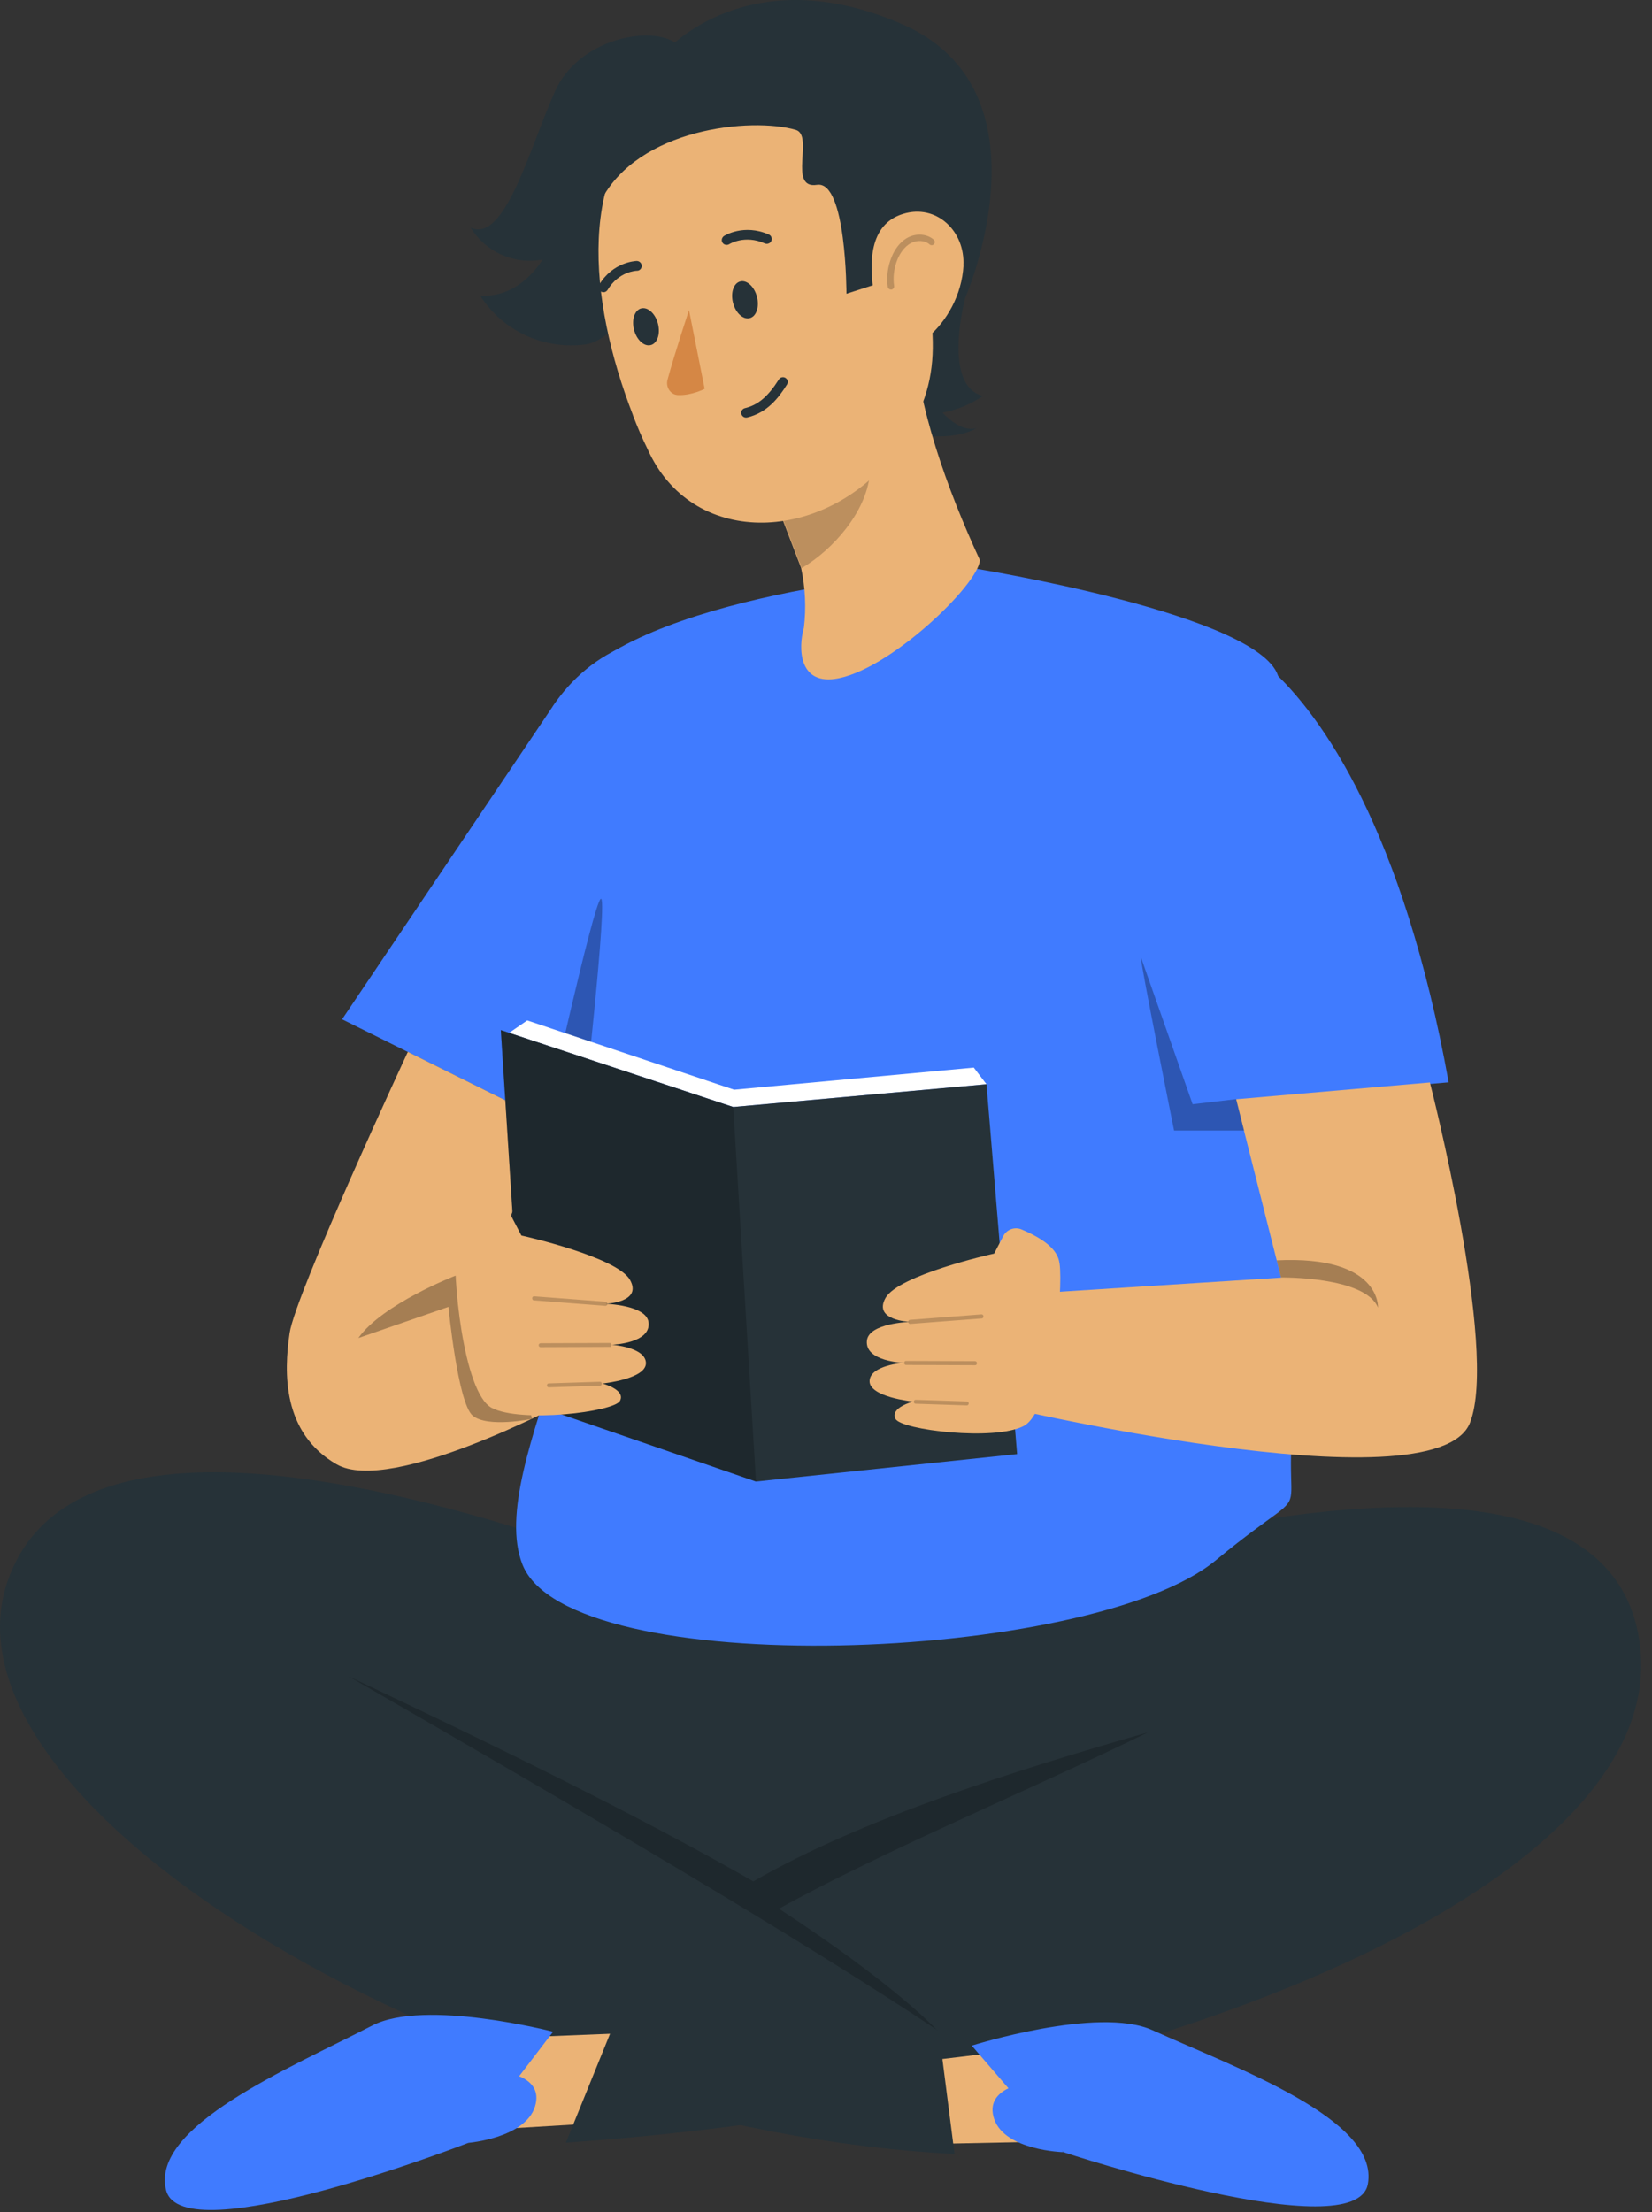 <svg width="130" height="174" viewBox="0 0 130 174" fill="none" xmlns="http://www.w3.org/2000/svg">
<rect x="0" y="0" width="130" height="174" fill="#333333" stroke="none"/>
<path d="M70.3 131.896C70.3 131.896 8.91 101.586 0.67 124.166C-5.93 142.196 37.49 167.536 75.12 169.426L70.3 131.896Z" fill="#263238"/>
<path d="M39.64 160.306L54.11 159.726L48.29 166.926L34.31 167.766L39.64 160.306Z" fill="#EBB376"/>
<path d="M43.54 159.816C43.54 159.816 33.44 157.186 29.29 159.326C22.78 162.686 11.81 167.256 13.07 172.276C14.33 177.306 36.85 168.556 36.85 168.556L43.53 159.806L43.54 159.816Z" fill="#407BFF"/>
<path d="M39.4 162.966C39.4 162.966 42.87 163.196 42.1 165.696C41.32 168.196 36.83 168.556 36.83 168.556L39.4 162.956V162.966Z" fill="#407BFF"/>
<path d="M59.82 130.866C59.82 130.866 126.36 103.966 129.08 129.646C131.1 148.586 89.57 165.446 44.53 168.536L59.82 130.876V130.866Z" fill="#263238"/>
<path opacity="0.2" d="M73.76 159.686C62.78 152.376 45.68 142.366 27.43 131.856C42.09 138.766 52.02 143.826 59.28 147.986C67.97 142.976 80.13 139.186 90.33 136.266C81.42 140.636 69.31 145.686 61.3 150.136C70.48 156.136 73.6 159.556 73.75 159.696L73.76 159.686Z" fill="black"/>
<path d="M80.4 161.206L74.16 161.956L75.01 168.606L86.13 168.376L80.4 161.206Z" fill="#EBB376"/>
<path d="M76.47 160.906C76.47 160.906 86.4 157.766 90.68 159.686C97.36 162.706 108.57 166.706 107.64 171.796C106.7 176.886 83.68 169.286 83.68 169.286L76.48 160.916L76.47 160.906Z" fill="#407BFF"/>
<path d="M80.78 163.836C80.78 163.836 77.39 164.236 78.24 166.696C79.1 169.156 83.66 169.286 83.66 169.286L80.78 163.826V163.836Z" fill="#407BFF"/>
<path d="M76.51 44.685C76.51 44.685 99.61 48.376 100.63 53.365C102.61 62.956 106.59 83.775 102.91 103.516C99.24 123.256 105.51 114.606 95.68 122.726C85.85 130.846 44.78 132.366 41.11 123.056C38.08 115.326 50.07 98.445 47.36 84.525C44.65 70.606 38.01 58.836 46.56 52.365C55.11 45.895 76.51 44.696 76.51 44.696V44.685Z" fill="#407BFF"/>
<path d="M53.15 3.366C51.08 1.966 45.51 3.096 43.68 7.176C41.72 11.516 39.74 19.176 37.04 17.906C38.22 19.836 40.47 20.836 42.69 20.416C42.69 20.416 40.96 23.486 37.78 23.246C39.52 25.976 42.67 27.476 45.89 27.116C51.16 26.666 54.83 10.446 55.4 7.796C54.79 5.166 54.64 5.316 53.15 3.376V3.366Z" fill="#263238"/>
<path d="M56.46 3.276C60.85 1.676 65.71 1.966 69.87 4.086C72.58 5.496 74.92 7.656 74.86 10.896C74.46 17.656 73.69 24.376 72.54 31.046L47.06 19.466C47.06 19.466 45.35 12.516 48.01 8.326C49.47 6.146 53.2 4.426 56.45 3.276H56.46Z" fill="#263238"/>
<path d="M52.46 3.966C52.46 3.966 58.9 -3.354 70.98 1.896C83.06 7.136 75.96 23.416 75.96 23.416C75.96 23.416 74.09 30.316 77.35 31.146C76.39 31.796 75.31 32.246 74.17 32.456C74.17 32.456 75.6 34.086 76.85 33.666C76.85 33.666 75.23 34.786 71.74 34.116C68.24 33.436 52.48 3.976 52.48 3.976L52.46 3.966Z" fill="#263238"/>
<path d="M61.44 40.406V40.496L63.04 44.666C63.37 46.216 63.45 47.806 63.26 49.376C62.8 50.996 62.88 53.786 65.68 53.406C69.9 52.836 77.03 45.956 77.11 44.056C74.53 38.476 72.16 31.876 71.89 26.316L67.62 32.106L61.45 40.396L61.44 40.406Z" fill="#EBB376"/>
<g opacity="0.2">
<path d="M61.49 40.516L63.09 44.686C65.61 43.196 68.11 40.286 68.44 37.396C68.67 35.316 67.55 33.506 66.71 33.486L61.49 40.516Z" fill="black"/>
</g>
<path d="M49.8 32.645C50.15 33.566 50.53 34.456 50.96 35.325C54.43 43.066 64.47 42.725 69.98 36.175C70.48 35.575 70.93 34.946 71.34 34.276C74.7 28.715 73.3 24.875 71.75 15.966C70.67 9.255 64.35 4.685 57.64 5.765C55.74 6.075 53.94 6.815 52.37 7.945C45.3 12.945 46.29 23.585 49.81 32.656L49.8 32.645Z" fill="#EBB376"/>
<path d="M71.91 16.746C71.91 16.746 69.22 17.166 69.35 19.486C69.48 21.816 69.74 22.096 69.74 22.096L66.61 23.106C66.61 23.106 66.61 14.176 64.29 14.536C61.97 14.896 64.08 10.646 62.62 10.216C59.15 9.206 50.17 10.066 47.26 15.846C47.57 12.496 49.1 9.386 51.56 7.086C55.53 3.766 64.06 2.256 67.97 6.116C71.88 9.976 71.9 16.746 71.9 16.746H71.91Z" fill="#263238"/>
<path d="M59.57 23.356C59.77 24.156 59.51 24.906 58.99 25.026C58.47 25.156 57.88 24.606 57.68 23.806C57.48 23.006 57.74 22.256 58.26 22.136C58.78 22.006 59.37 22.556 59.57 23.356Z" fill="#263238"/>
<path d="M51.78 25.476C51.98 26.276 51.72 27.026 51.2 27.146C50.68 27.276 50.09 26.726 49.89 25.926C49.69 25.126 49.95 24.376 50.47 24.256C50.99 24.136 51.58 24.676 51.78 25.476Z" fill="#263238"/>
<path d="M54.22 24.395C54.22 24.395 53.1 27.756 52.53 29.866C52.37 30.445 52.76 31.055 53.36 31.076C54.44 31.116 55.45 30.585 55.45 30.585L54.22 24.395Z" fill="#D58745"/>
<path d="M60.57 19.106C60.46 19.186 60.31 19.206 60.18 19.146C58.6 18.446 57.4 19.196 57.39 19.206C57.21 19.316 56.97 19.266 56.86 19.096C56.74 18.916 56.8 18.686 56.97 18.566C57.03 18.526 58.54 17.586 60.5 18.446C60.7 18.536 60.78 18.756 60.7 18.956C60.67 19.016 60.63 19.066 60.58 19.106H60.57Z" fill="#263238"/>
<path d="M58.7 32.846C58.53 32.846 58.38 32.725 58.34 32.556C58.29 32.355 58.41 32.156 58.62 32.105C59.66 31.855 60.45 31.175 61.29 29.846C61.4 29.675 61.63 29.616 61.81 29.726C61.99 29.835 62.04 30.066 61.93 30.245C61.26 31.316 60.37 32.456 58.81 32.836C58.78 32.836 58.75 32.846 58.72 32.846H58.7Z" fill="#263238"/>
<path d="M75.82 20.886C75.69 23.216 74.49 25.266 73.03 26.516C70.83 28.396 69.21 25.886 68.78 23.176C68.39 20.736 68.36 17.656 71.06 16.826C73.72 16.006 75.96 18.216 75.81 20.886H75.82Z" fill="#EBB376"/>
<path opacity="0.2" d="M70.11 22.776C69.99 22.776 69.88 22.686 69.86 22.556C69.75 21.766 69.86 20.956 70.16 20.226C70.36 19.726 70.75 19.056 71.44 18.686C72.12 18.326 72.96 18.396 73.48 18.856C73.58 18.946 73.59 19.106 73.5 19.206C73.41 19.306 73.25 19.316 73.15 19.226C72.79 18.906 72.17 18.866 71.68 19.126C71.12 19.426 70.8 19.986 70.62 20.416C70.35 21.076 70.26 21.786 70.36 22.496C70.38 22.636 70.28 22.756 70.15 22.776C70.14 22.776 70.13 22.776 70.12 22.776H70.11Z" fill="black"/>
<path d="M47.49 22.986C47.42 22.986 47.34 22.966 47.28 22.926C47.1 22.816 47.04 22.576 47.15 22.396C48.25 20.586 50.02 20.536 50.1 20.526C50.31 20.526 50.49 20.686 50.5 20.906C50.5 21.116 50.34 21.296 50.13 21.296C50.06 21.296 48.69 21.346 47.81 22.806C47.74 22.916 47.62 22.986 47.5 22.986H47.49Z" fill="#263238"/>
<path d="M43.49 55.576L26.92 80.176L46.3 89.796L53.83 74.156C56.61 69.186 62.18 60.046 58.51 55.666C57.29 54.186 55.86 48.366 49.53 50.686C47.04 51.596 44.97 53.366 43.49 55.566V55.576Z" fill="#407BFF"/>
<path opacity="0.3" d="M45.84 88.285C45.84 88.285 47.88 70.206 47.27 70.706C46.66 71.216 43.03 87.675 43.03 87.675L45.84 88.285Z" fill="black"/>
<path d="M40.06 81.246L41.49 80.266L57.77 85.716L76.63 83.976L77.63 85.286L57.7 87.076L40.06 81.246Z" fill="white"/>
<path d="M32.09 82.746C32.09 82.746 23.25 101.746 22.79 104.856C22.33 107.966 22.21 112.706 26.48 115.176C30.75 117.646 44.53 110.266 44.53 110.266V99.876L37.92 100.736L43.43 88.366L32.09 82.736V82.746Z" fill="#EBB376"/>
<path d="M41.28 110.255L59.49 116.535L80.04 114.375L77.63 85.285L57.7 87.075L39.41 81.025L41.28 110.255Z" fill="#263238"/>
<path opacity="0.2" d="M57.7 87.075L59.49 116.535L41.28 110.255L39.41 81.025L57.7 87.075Z" fill="black"/>
<path opacity="0.3" d="M35.86 100.336C35.86 100.336 30.1 102.556 28.2 105.246L35.29 102.796C35.29 102.796 36.02 110.356 37.19 111.346C38.36 112.336 41.87 111.605 41.87 111.605L38.8 99.895L35.86 100.346V100.336Z" fill="black"/>
<path d="M41.25 97.235C41.25 97.235 48.55 98.875 49.57 100.665C50.59 102.455 47.65 102.555 47.65 102.555C47.65 102.555 50.89 102.645 51.04 104.025C51.22 105.685 48.14 105.775 48.14 105.775C48.14 105.775 50.78 105.955 50.83 107.195C50.88 108.475 47.41 108.825 47.41 108.825C47.41 108.825 49.25 109.305 48.79 110.185C48.34 111.065 40.99 111.945 38.7 110.745C36.42 109.545 35.58 100.065 35.88 97.965C35.97 97.365 36.3 96.365 38.87 95.285C39.41 95.055 40.04 95.285 40.31 95.805L41.03 97.185L41.25 97.235Z" fill="#EBB376"/>
<path opacity="0.2" d="M47.66 102.715C47.66 102.715 47.66 102.715 47.65 102.715L42.01 102.285C41.93 102.285 41.88 102.205 41.88 102.115C41.88 102.025 41.95 101.965 42.03 101.965L47.67 102.395C47.75 102.395 47.8 102.475 47.8 102.565C47.8 102.645 47.74 102.705 47.67 102.715H47.66Z" fill="black"/>
<path opacity="0.2" d="M47.98 105.945L42.53 105.965C42.45 105.965 42.39 105.895 42.39 105.815C42.39 105.725 42.44 105.675 42.53 105.655L47.98 105.635C48.06 105.635 48.12 105.705 48.12 105.795C48.12 105.885 48.06 105.945 47.99 105.955L47.98 105.945Z" fill="black"/>
<path opacity="0.2" d="M47.23 108.996L43.18 109.126C43.1 109.126 43.04 109.056 43.04 108.976C43.04 108.886 43.1 108.816 43.17 108.816L47.22 108.686C47.3 108.686 47.36 108.756 47.36 108.836C47.36 108.926 47.3 108.996 47.23 108.996Z" fill="black"/>
<path d="M99.97 52.606C104.01 56.256 110.4 65.236 114 85.136L91.46 87.066C91.46 87.066 86.91 69.886 87.18 59.476C87.28 55.576 88.67 53.306 90.38 52.006C93.31 49.876 97.34 50.126 99.98 52.606H99.97Z" fill="#407BFF"/>
<path d="M112.52 85.136C112.52 85.136 117.93 106.166 115.68 111.906C112.97 118.836 77.68 110.376 77.68 110.376L77.6 101.976L100.81 100.496L97.27 86.466L112.52 85.146V85.136Z" fill="#EBB376"/>
<path d="M78.01 98.656C78.01 98.656 70.71 100.296 69.69 102.086C68.67 103.876 71.61 103.976 71.61 103.976C71.61 103.976 68.37 104.066 68.22 105.446C68.04 107.106 71.12 107.196 71.12 107.196C71.12 107.196 68.48 107.376 68.43 108.616C68.38 109.896 71.85 110.246 71.85 110.246C71.85 110.246 70.01 110.726 70.47 111.606C70.92 112.486 78.27 113.366 80.56 112.166C82.84 110.966 83.68 101.486 83.38 99.386C83.29 98.786 82.96 97.786 80.39 96.706C79.85 96.476 79.22 96.706 78.95 97.226L78.23 98.606L78.01 98.656Z" fill="#EBB376"/>
<path opacity="0.2" d="M71.61 104.136C71.61 104.136 71.61 104.136 71.62 104.136L77.26 103.706C77.34 103.706 77.39 103.626 77.39 103.536C77.39 103.446 77.32 103.386 77.24 103.386L71.6 103.816C71.52 103.816 71.47 103.896 71.47 103.986C71.47 104.066 71.53 104.126 71.6 104.136H71.61Z" fill="black"/>
<path opacity="0.2" d="M71.29 107.366L76.74 107.386C76.82 107.386 76.88 107.316 76.88 107.226C76.88 107.136 76.83 107.086 76.74 107.066L71.29 107.046C71.21 107.046 71.15 107.116 71.15 107.206C71.15 107.296 71.21 107.356 71.28 107.366H71.29Z" fill="black"/>
<path opacity="0.2" d="M72.04 110.416L76.09 110.546C76.17 110.546 76.23 110.476 76.23 110.396C76.23 110.306 76.17 110.236 76.1 110.236L72.05 110.106C71.97 110.106 71.91 110.176 71.91 110.256C71.91 110.346 71.97 110.416 72.04 110.416Z" fill="black"/>
<path opacity="0.3" d="M100.81 100.486C100.81 100.486 107.42 100.386 108.44 102.856C108.44 102.856 108.67 98.736 100.47 99.136L100.81 100.486Z" fill="black"/>
<path opacity="0.3" d="M89.78 75.316C89.78 75.966 92.39 88.926 92.39 88.926H97.9L97.28 86.456L93.85 86.856L89.79 75.316H89.78Z" fill="black"/>
</svg>

